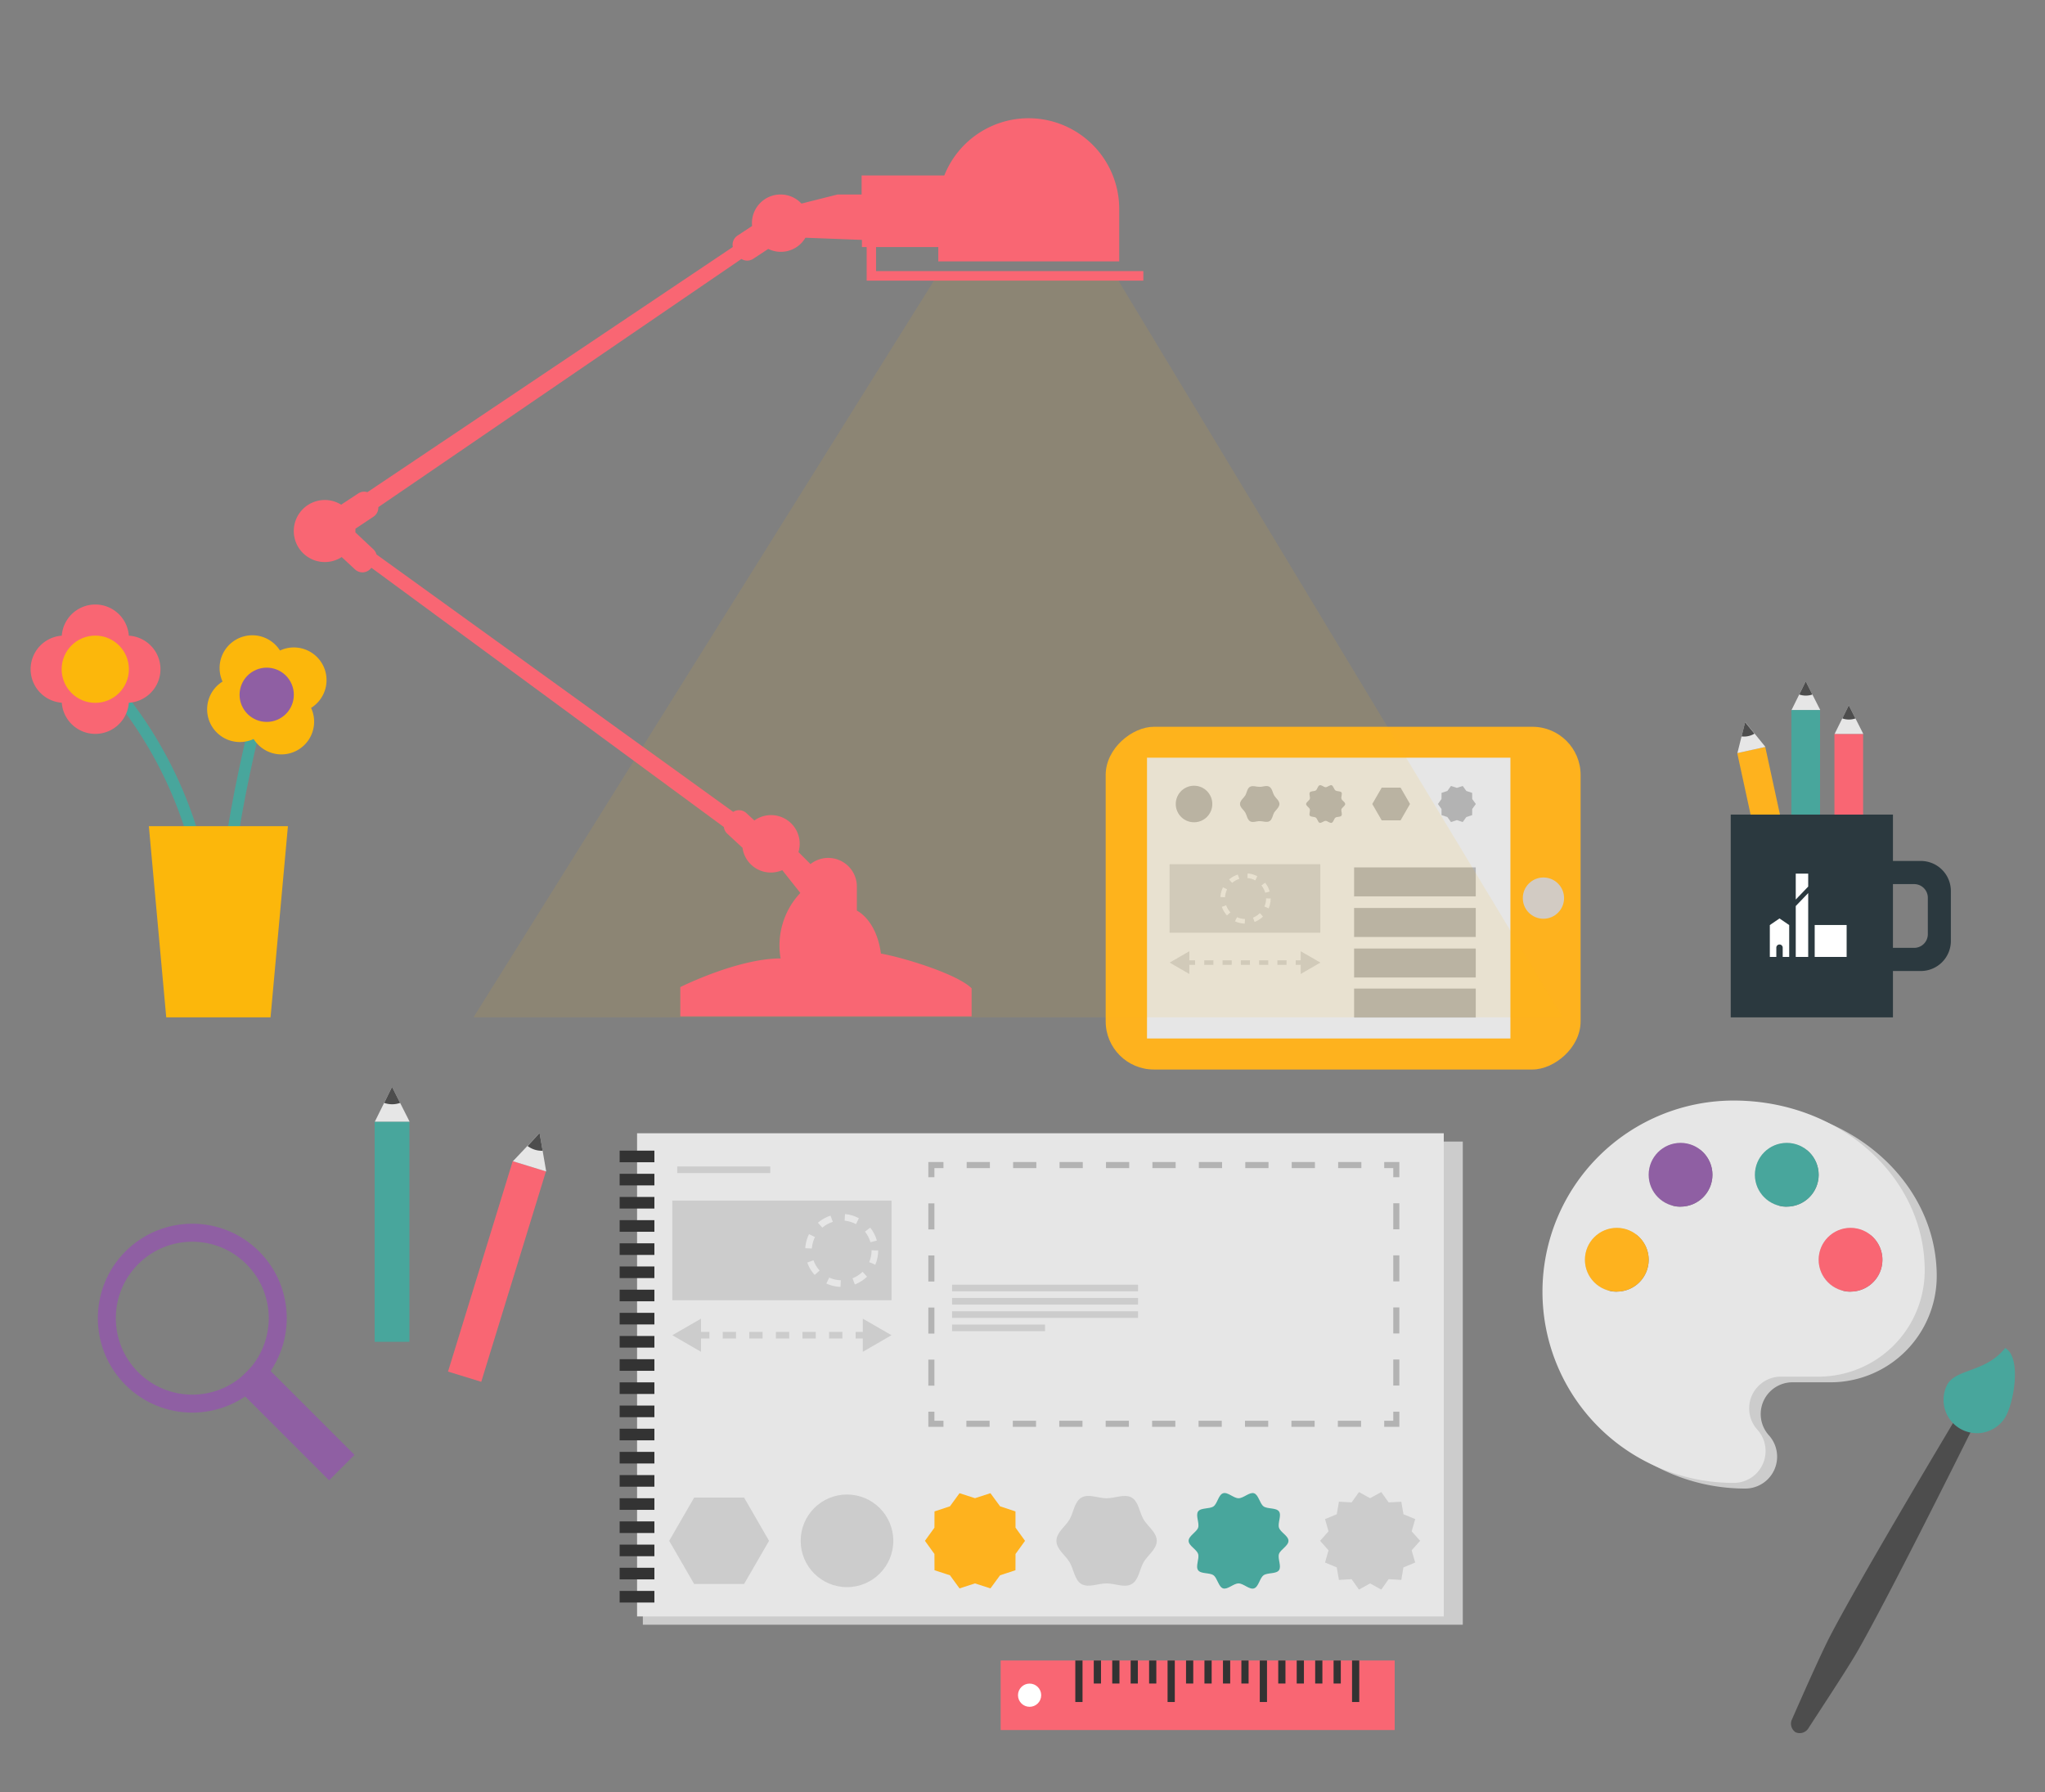 <svg xmlns="http://www.w3.org/2000/svg" viewBox="0 0 340 298"><rect x="0" y="0" width="340" height="298" fill="#808080" stroke="none"/><defs><style>.cls-1{fill:#48a69c;}.cls-2{fill:#e6e6e6;}.cls-3{fill:#4d4d4d;}.cls-4{fill:#f96673;}.cls-5{fill:#ccc;}.cls-6{fill:#8f5fa3;}.cls-7{fill:#feb21e;}.cls-8{fill:#d2cbc3;}.cls-9{fill:#b3b3b3;}.cls-10,.cls-11,.cls-14,.cls-15,.cls-16,.cls-17,.cls-18,.cls-20{fill:none;stroke-miterlimit:10;}.cls-10,.cls-14{stroke:#ccc;}.cls-10,.cls-11{stroke-width:0.76px;}.cls-10{stroke-dasharray:1.52 1.52;}.cls-11,.cls-15{stroke:#e6e6e6;}.cls-11{stroke-dasharray:1.52;}.cls-12{fill:#2b393f;}.cls-13{fill:#fff;}.cls-14,.cls-15{stroke-width:1.1px;}.cls-14{stroke-dasharray:2.21 2.21;}.cls-15{stroke-dasharray:2.21;}.cls-16,.cls-17,.cls-18{stroke:#b3b3b3;stroke-width:1.01px;}.cls-17{stroke-dasharray:3.86 3.86;}.cls-18{stroke-dasharray:4.33 4.33;}.cls-19{fill:#333;}.cls-20{stroke:#8f5fa3;stroke-width:2.99px;}.cls-21,.cls-22{fill:#fcb70b;}.cls-22{opacity:0.1;}</style></defs><title>branding</title><g id="desk"><g id="pencil-green"><rect class="cls-1" x="62.29" y="186.51" width="5.78" height="36.61"/><polygon class="cls-2" points="65.18 180.73 62.32 186.51 68.1 186.51 65.18 180.73"/><path class="cls-3" d="M66.53,183.4l-1.35-2.67-1.31,2.66a4,4,0,0,0,2.66,0Z"/></g><g id="pencil-red"><rect class="cls-4" x="79.74" y="193.12" width="5.78" height="36.61" transform="translate(65.78 -14.95) rotate(17.09)"/><polygon class="cls-2" points="89.71 188.4 85.28 193.09 90.81 194.79 89.71 188.4"/><path class="cls-3" d="M90.22,191.35l-.51-2.95-2,2.16a4,4,0,0,0,2.54.79Z"/></g><g id="palette"><path class="cls-5" d="M290.16,183.94a31.79,31.79,0,0,0,0,63.58,5.3,5.3,0,0,0,3.92-8.87,5.28,5.28,0,0,1,4-8.8h6.25A17.67,17.67,0,0,0,322,212.2C322,196.59,307.72,183.94,290.16,183.94Zm-19.43,31.79a5.3,5.3,0,1,1,5.3-5.3A5.29,5.29,0,0,1,270.74,215.73Zm10.6-14.13a5.3,5.3,0,1,1,5.3-5.3A5.29,5.29,0,0,1,281.33,201.6Zm17.66,0a5.3,5.3,0,1,1,5.3-5.3A5.29,5.29,0,0,1,299,201.6Zm10.6,14.13a5.3,5.3,0,1,1,5.3-5.3A5.29,5.29,0,0,1,309.59,215.73Z"/><path class="cls-2" d="M288.24,183a31.79,31.79,0,1,0,0,63.58,5.3,5.3,0,0,0,3.92-8.87,5.28,5.28,0,0,1,4-8.8h6.25A17.67,17.67,0,0,0,320,211.24C320,195.62,305.79,183,288.24,183Zm-19.43,31.79a5.3,5.3,0,1,1,5.3-5.3A5.29,5.29,0,0,1,268.81,214.77Zm10.6-14.13a5.3,5.3,0,1,1,5.3-5.3A5.29,5.29,0,0,1,279.41,200.64Zm17.66,0a5.3,5.3,0,1,1,5.3-5.3A5.29,5.29,0,0,1,297.07,200.64Zm10.6,14.13a5.3,5.3,0,1,1,5.3-5.3A5.29,5.29,0,0,1,307.67,214.77Z"/><circle class="cls-4" cx="307.67" cy="209.47" r="5.3"/><circle class="cls-1" cx="297.07" cy="195.34" r="5.3"/><circle class="cls-6" cx="279.41" cy="195.34" r="5.3"/><circle class="cls-7" cx="268.81" cy="209.47" r="5.3"/></g><g id="tablet"><rect class="cls-7" x="194.82" y="109.86" width="56.99" height="78.96" rx="8.01" ry="8.01" transform="translate(73.97 372.66) rotate(-90)"/><rect class="cls-2" x="197.57" y="119.13" width="46.69" height="60.42" transform="translate(71.57 370.25) rotate(-90)"/><circle class="cls-8" cx="256.61" cy="149.34" r="3.43"/><rect class="cls-9" x="225.13" y="164.38" width="20.23" height="4.82"/><rect class="cls-9" x="225.13" y="157.72" width="20.23" height="4.82"/><rect class="cls-9" x="225.13" y="150.98" width="20.23" height="4.82"/><rect class="cls-9" x="225.13" y="144.23" width="20.23" height="4.82"/><circle class="cls-9" cx="198.52" cy="133.69" r="3.04"/><path class="cls-9" d="M212.72,133.69c0,.55-.6,1-.86,1.4s-.32,1.18-.78,1.45-1.09,0-1.64,0-1.2.31-1.64,0-.51-1-.78-1.45-.86-.84-.86-1.4.6-1,.86-1.4.32-1.18.78-1.45,1.09,0,1.64,0,1.2-.31,1.64,0,.51,1,.78,1.45S212.72,133.14,212.72,133.69Z"/><path class="cls-9" d="M223.65,133.69c0,.33-.53.57-.62.87s.18.81,0,1.07-.75.15-1,.33-.32.76-.63.86-.69-.33-1-.33-.72.42-1,.33-.37-.67-.63-.86-.82-.08-1-.33.1-.76,0-1.07-.62-.54-.62-.86.53-.57.62-.87-.18-.81,0-1.07.75-.15,1-.33.32-.76.63-.86.69.33,1,.33.72-.42,1-.33.37.67.63.86.82.08,1,.33-.1.76,0,1.07S223.65,133.36,223.65,133.69Z"/><polygon class="cls-9" points="245.37 133.69 244.77 134.52 244.76 135.54 243.79 135.86 243.19 136.69 242.22 136.37 241.24 136.69 240.64 135.86 239.67 135.54 239.66 134.52 239.07 133.69 239.66 132.86 239.67 131.84 240.64 131.52 241.24 130.69 242.22 131.01 243.19 130.69 243.79 131.52 244.76 131.84 244.77 132.86 245.37 133.69"/><polygon class="cls-9" points="232.86 130.97 229.72 130.97 228.15 133.69 229.72 136.41 232.86 136.41 234.43 133.69 232.86 130.97"/><rect class="cls-5" x="194.45" y="143.7" width="25.07" height="11.4"/><line class="cls-10" x1="197.18" y1="160.06" x2="216.8" y2="160.06"/><polygon class="cls-5" points="197.74 161.96 194.46 160.06 197.74 158.17 197.74 161.96"/><polygon class="cls-5" points="216.25 161.96 219.53 160.06 216.25 158.17 216.25 161.96"/><circle class="cls-11" cx="207.08" cy="149.4" r="3.8"/></g><g id="cup"><rect class="cls-7" x="291.98" y="124.37" width="4.77" height="30.22" transform="translate(-22.89 65.63) rotate(-12.25)"/><polygon class="cls-2" points="290.15 120.05 288.86 125.22 293.52 124.2 290.15 120.05"/><path class="cls-3" d="M291.7,122l-1.56-1.92-.59,2.37a3.33,3.33,0,0,0,2.15-.46Z"/><rect class="cls-1" x="297.83" y="118.06" width="4.77" height="30.22"/><polygon class="cls-2" points="300.22 113.29 297.86 118.06 302.63 118.06 300.22 113.29"/><path class="cls-3" d="M301.33,115.49l-1.11-2.2-1.08,2.19a3.33,3.33,0,0,0,2.2,0Z"/><rect class="cls-4" x="304.99" y="122.04" width="4.77" height="30.22"/><polygon class="cls-2" points="307.38 117.27 305.02 122.04 309.79 122.04 307.38 117.27"/><path class="cls-3" d="M308.49,119.47l-1.11-2.2-1.08,2.19a3.33,3.33,0,0,0,2.2,0Z"/><rect class="cls-12" x="287.75" y="135.45" width="26.97" height="33.72"/><path class="cls-12" d="M319.35,161.46h-10.4v-18.3h10.4a5,5,0,0,1,5,5v8.27A5,5,0,0,1,319.35,161.46Zm-6.54-3.85h5.44a2.27,2.27,0,0,0,2.27-2.27v-6.06a2.27,2.27,0,0,0-2.27-2.27H312.8Z"/><rect class="cls-13" x="301.71" y="153.81" width="5.31" height="5.31"/><polygon class="cls-13" points="298.56 159.12 300.63 159.12 300.63 148.5 298.56 150.66 298.56 159.12"/><polygon class="cls-13" points="298.56 145.27 298.56 149.58 300.63 147.42 300.63 145.27 298.56 145.27"/><path class="cls-13" d="M295.86,152.72l-1.61,1.1v5.3h1.08v-1.54a.53.53,0,0,1,.53-.53h0a.53.53,0,0,1,.53.53v1.54h1.08v-5.3Z"/></g><g id="notes"><rect class="cls-5" x="106.88" y="189.82" width="136.32" height="80.34"/><rect class="cls-2" x="105.92" y="188.44" width="134.12" height="80.34"/><rect class="cls-5" x="158.29" y="213.62" width="30.92" height="1.1"/><rect class="cls-5" x="158.29" y="215.83" width="30.92" height="1.1"/><rect class="cls-5" x="158.29" y="218.04" width="30.92" height="1.1"/><rect class="cls-5" x="158.29" y="220.25" width="15.46" height="1.1"/><rect class="cls-5" x="112.6" y="193.96" width="15.46" height="1.1"/><rect class="cls-5" x="111.78" y="199.64" width="36.44" height="16.57"/><line class="cls-14" x1="115.74" y1="222.02" x2="144.26" y2="222.02"/><polygon class="cls-5" points="116.55 224.78 111.78 222.02 116.55 219.27 116.55 224.78"/><polygon class="cls-5" points="143.45 224.78 148.22 222.02 143.45 219.27 143.45 224.78"/><circle class="cls-15" cx="139.94" cy="207.92" r="5.52"/><polyline class="cls-16" points="232.15 234.74 232.15 236.75 230.14 236.75"/><line class="cls-17" x1="226.29" y1="236.75" x2="158.79" y2="236.75"/><polyline class="cls-16" points="156.86 236.75 154.85 236.75 154.85 234.74"/><line class="cls-18" x1="154.85" y1="230.41" x2="154.85" y2="197.91"/><polyline class="cls-16" points="154.85 195.75 154.85 193.73 156.86 193.73"/><line class="cls-17" x1="160.72" y1="193.73" x2="228.22" y2="193.73"/><polyline class="cls-16" points="230.14 193.73 232.15 193.73 232.15 195.75"/><line class="cls-18" x1="232.15" y1="200.08" x2="232.15" y2="232.57"/><circle class="cls-5" cx="140.82" cy="256.21" r="7.7"/><path class="cls-5" d="M192.32,256.21c0,1.4-1.52,2.41-2.18,3.54s-.81,3-2,3.66-2.76-.12-4.16-.12-3,.77-4.16.12-1.3-2.49-2-3.66-2.18-2.14-2.18-3.54,1.52-2.41,2.18-3.54.81-3,2-3.66,2.76.12,4.16.12,3-.77,4.16-.12,1.3,2.49,2,3.66S192.32,254.8,192.32,256.21Z"/><path class="cls-1" d="M214.22,256.21c0,.83-1.33,1.44-1.58,2.19s.46,2.05,0,2.7-1.91.37-2.56.84-.82,1.93-1.59,2.18-1.74-.83-2.57-.83-1.82,1.07-2.57.83-.95-1.71-1.59-2.18-2.09-.19-2.56-.84.24-1.92,0-2.7-1.58-1.36-1.58-2.19,1.33-1.44,1.58-2.19-.46-2.05,0-2.7,1.91-.37,2.56-.84.82-1.93,1.59-2.18,1.74.83,2.57.83,1.82-1.07,2.57-.83.95,1.71,1.59,2.18,2.09.19,2.56.84-.24,1.92,0,2.7S214.22,255.38,214.22,256.21Z"/><polygon class="cls-7" points="170.42 256.21 168.84 258.4 168.83 261.1 166.27 261.94 164.67 264.12 162.1 263.29 159.53 264.12 157.94 261.94 155.37 261.1 155.36 258.4 153.78 256.21 155.36 254.02 155.37 251.32 157.94 250.47 159.53 248.29 162.1 249.12 164.67 248.29 166.27 250.47 168.83 251.32 168.84 254.02 170.42 256.21"/><polygon class="cls-5" points="236.11 256.21 234.7 257.79 235.29 259.82 233.33 260.63 232.98 262.71 230.87 262.59 229.65 264.32 227.79 263.29 225.94 264.32 224.72 262.59 222.61 262.71 222.25 260.63 220.3 259.82 220.88 257.79 219.48 256.21 220.88 254.63 220.3 252.6 222.25 251.79 222.61 249.7 224.72 249.82 225.94 248.1 227.79 249.12 229.65 248.1 230.87 249.82 232.98 249.71 233.34 251.79 235.29 252.6 234.7 254.63 236.11 256.21"/><polygon class="cls-5" points="123.71 249.02 115.41 249.02 111.26 256.21 115.41 263.39 123.71 263.39 127.86 256.21 123.71 249.02"/><rect class="cls-19" x="103.02" y="191.33" width="5.78" height="1.93"/><rect class="cls-19" x="103.02" y="195.18" width="5.78" height="1.93"/><rect class="cls-19" x="103.02" y="199.03" width="5.78" height="1.93"/><rect class="cls-19" x="103.02" y="202.89" width="5.78" height="1.93"/><rect class="cls-19" x="103.02" y="206.74" width="5.78" height="1.93"/><rect class="cls-19" x="103.02" y="210.59" width="5.78" height="1.93"/><rect class="cls-19" x="103.02" y="214.45" width="5.78" height="1.93"/><rect class="cls-19" x="103.02" y="218.3" width="5.78" height="1.93"/><rect class="cls-19" x="103.02" y="222.15" width="5.78" height="1.93"/><rect class="cls-19" x="103.02" y="226.01" width="5.78" height="1.93"/><rect class="cls-19" x="103.02" y="229.86" width="5.78" height="1.93"/><rect class="cls-19" x="103.02" y="233.72" width="5.78" height="1.93"/><rect class="cls-19" x="103.02" y="237.57" width="5.78" height="1.93"/><rect class="cls-19" x="103.02" y="241.42" width="5.78" height="1.93"/><rect class="cls-19" x="103.02" y="245.28" width="5.78" height="1.93"/><rect class="cls-19" x="103.02" y="249.13" width="5.78" height="1.93"/><rect class="cls-19" x="103.02" y="252.98" width="5.78" height="1.93"/><rect class="cls-19" x="103.02" y="256.84" width="5.78" height="1.93"/><rect class="cls-19" x="103.02" y="260.69" width="5.78" height="1.93"/><rect class="cls-19" x="103.02" y="264.54" width="5.78" height="1.93"/></g><g id="magnifying-glass"><circle class="cls-20" cx="31.97" cy="219.18" r="14.21" transform="translate(-145.62 86.81) rotate(-45)"/><rect class="cls-6" x="45.9" y="224.89" width="5.98" height="22.43" transform="translate(-152.63 103.72) rotate(-45)"/></g><g id="ruler"><rect class="cls-4" x="166.37" y="276.1" width="65.51" height="11.56" transform="translate(398.25 563.77) rotate(180)"/><rect class="cls-19" x="224.8" y="276.1" width="1.2" height="6.9" transform="translate(450.79 559.11) rotate(180)"/><rect class="cls-19" x="221.73" y="276.1" width="1.2" height="3.83" transform="translate(444.65 556.04) rotate(180)"/><rect class="cls-19" x="218.66" y="276.1" width="1.2" height="3.83" transform="translate(438.52 556.04) rotate(180)"/><rect class="cls-19" x="215.59" y="276.1" width="1.2" height="3.83" transform="translate(432.38 556.04) rotate(180)"/><rect class="cls-19" x="212.53" y="276.1" width="1.2" height="3.83" transform="translate(426.25 556.04) rotate(180)"/><rect class="cls-19" x="209.46" y="276.1" width="1.2" height="6.9" transform="translate(420.11 559.11) rotate(180)"/><rect class="cls-19" x="206.39" y="276.1" width="1.2" height="3.83" transform="translate(413.98 556.04) rotate(180)"/><rect class="cls-19" x="203.32" y="276.1" width="1.2" height="3.83" transform="translate(407.85 556.04) rotate(180)"/><rect class="cls-19" x="200.26" y="276.1" width="1.2" height="3.83" transform="translate(401.71 556.04) rotate(180)"/><rect class="cls-19" x="197.19" y="276.1" width="1.2" height="3.83" transform="translate(395.58 556.04) rotate(180)"/><rect class="cls-19" x="194.12" y="276.1" width="1.2" height="6.9" transform="translate(389.44 559.11) rotate(180)"/><rect class="cls-19" x="191.06" y="276.1" width="1.2" height="3.83" transform="translate(383.31 556.04) rotate(180)"/><rect class="cls-19" x="187.99" y="276.1" width="1.2" height="3.83" transform="translate(377.17 556.04) rotate(180)"/><rect class="cls-19" x="184.92" y="276.1" width="1.2" height="3.83" transform="translate(371.04 556.04) rotate(180)"/><rect class="cls-19" x="181.85" y="276.1" width="1.2" height="3.83" transform="translate(364.9 556.04) rotate(180)"/><rect class="cls-19" x="178.79" y="276.1" width="1.2" height="6.9" transform="translate(358.77 559.11) rotate(180)"/><circle class="cls-13" cx="171.18" cy="281.88" r="1.93"/></g><g id="brush"><path class="cls-3" d="M308.7,274.79c4.87-8.43,16.71-32.18,19.88-38.56a1.71,1.71,0,0,0-.52-2.31l0,0a1.71,1.71,0,0,0-2.22.81c-3.65,6.11-17.24,28.91-21.69,37.56-1.47,2.85-4.76,10.29-6.18,13.53a1.7,1.7,0,0,0,.56,2.22h0a1.7,1.7,0,0,0,2.17-.72C302.61,284.36,307.1,277.56,308.7,274.79Z"/><path class="cls-1" d="M333.46,235.56a5.54,5.54,0,0,1-9.72-5.31c1.47-2.69,6.35-2,9.64-6.1C336.06,225.62,334.93,232.87,333.46,235.56Z"/></g><g id="flowers"><path class="cls-1" d="M38.24,153.75H36.31c0-15.37,6.71-39.52,6.78-39.76l1.86.52C44.88,114.75,38.24,138.65,38.24,153.75Z"/><path class="cls-1" d="M33.43,150a67.34,67.34,0,0,0-18-37.95l1.32-1.41a69.36,69.36,0,0,1,18.6,39.12Z"/><polygon class="cls-21" points="44.98 169.17 27.64 169.17 24.75 137.38 47.87 137.38 44.98 169.17"/><path class="cls-21" d="M53.64,110.51a5.44,5.44,0,0,0-7.09-2.34A5.44,5.44,0,0,0,37,113.33a5.44,5.44,0,0,0,5.17,9.55,5.44,5.44,0,0,0,9.55-5.17A5.44,5.44,0,0,0,53.64,110.51Z"/><circle class="cls-6" cx="44.35" cy="115.52" r="4.51" transform="translate(-49.6 34.99) rotate(-28.39)"/><path class="cls-4" d="M26.68,111.28a5.59,5.59,0,0,0-5.26-5.58,5.59,5.59,0,0,0-11.15,0,5.59,5.59,0,0,0,0,11.15,5.59,5.59,0,0,0,11.15,0A5.59,5.59,0,0,0,26.68,111.28Z"/><circle class="cls-21" cx="15.84" cy="111.28" r="5.59"/></g><g id="lamp"><polygon class="cls-22" points="259.82 169.17 78.72 169.17 155.68 46.02 185.56 46.02 259.82 169.17"/><path class="cls-4" d="M54,83.14a5.13,5.13,0,0,1,2.72.78l2.84-1.87a1.8,1.8,0,0,1,1.52-.21l60.76-40.77a1.81,1.81,0,0,1,.77-1.89l2.43-1.6a4.76,4.76,0,0,1,4.74-5.24,4.74,4.74,0,0,1,3.47,1.51l6-1.51h4V29.18H157a15.07,15.07,0,0,1,14-9.52h0a15.08,15.08,0,0,1,15.08,15.08v8.73H156V41.08H145.65v4h44.44v1.59h-46V41.08h-.79V39.89l-9.39-.36a4.74,4.74,0,0,1-6.18,1.86l-2.54,1.67a1.8,1.8,0,0,1-1.92,0L62.9,84.33a1.8,1.8,0,0,1-.81,1.59l-3,2c0,.14,0,.28,0,.43s0,.12,0,.18l3,2.82a1.79,1.79,0,0,1,.5.84L121.9,135a1.81,1.81,0,0,1,2.19.2l1.33,1.23a4.76,4.76,0,0,1,7.33,5.25l2,2a4.76,4.76,0,0,1,7.71,3.74v4s3.25,1.48,4,7.14c3.81.68,12.7,3.4,15.08,5.78V169H113.11v-4.87s9.52-4.76,16.67-4.76a12.74,12.74,0,0,1,3.28-10.89l-3-3.79a4.75,4.75,0,0,1-6.61-3.72l-2.54-2.35a1.79,1.79,0,0,1-.56-1.1h0L61.75,94.41l-.16.18a1.81,1.81,0,0,1-2.56.1l-2.22-2.06A5.16,5.16,0,1,1,54,83.14Z"/></g></g></svg>